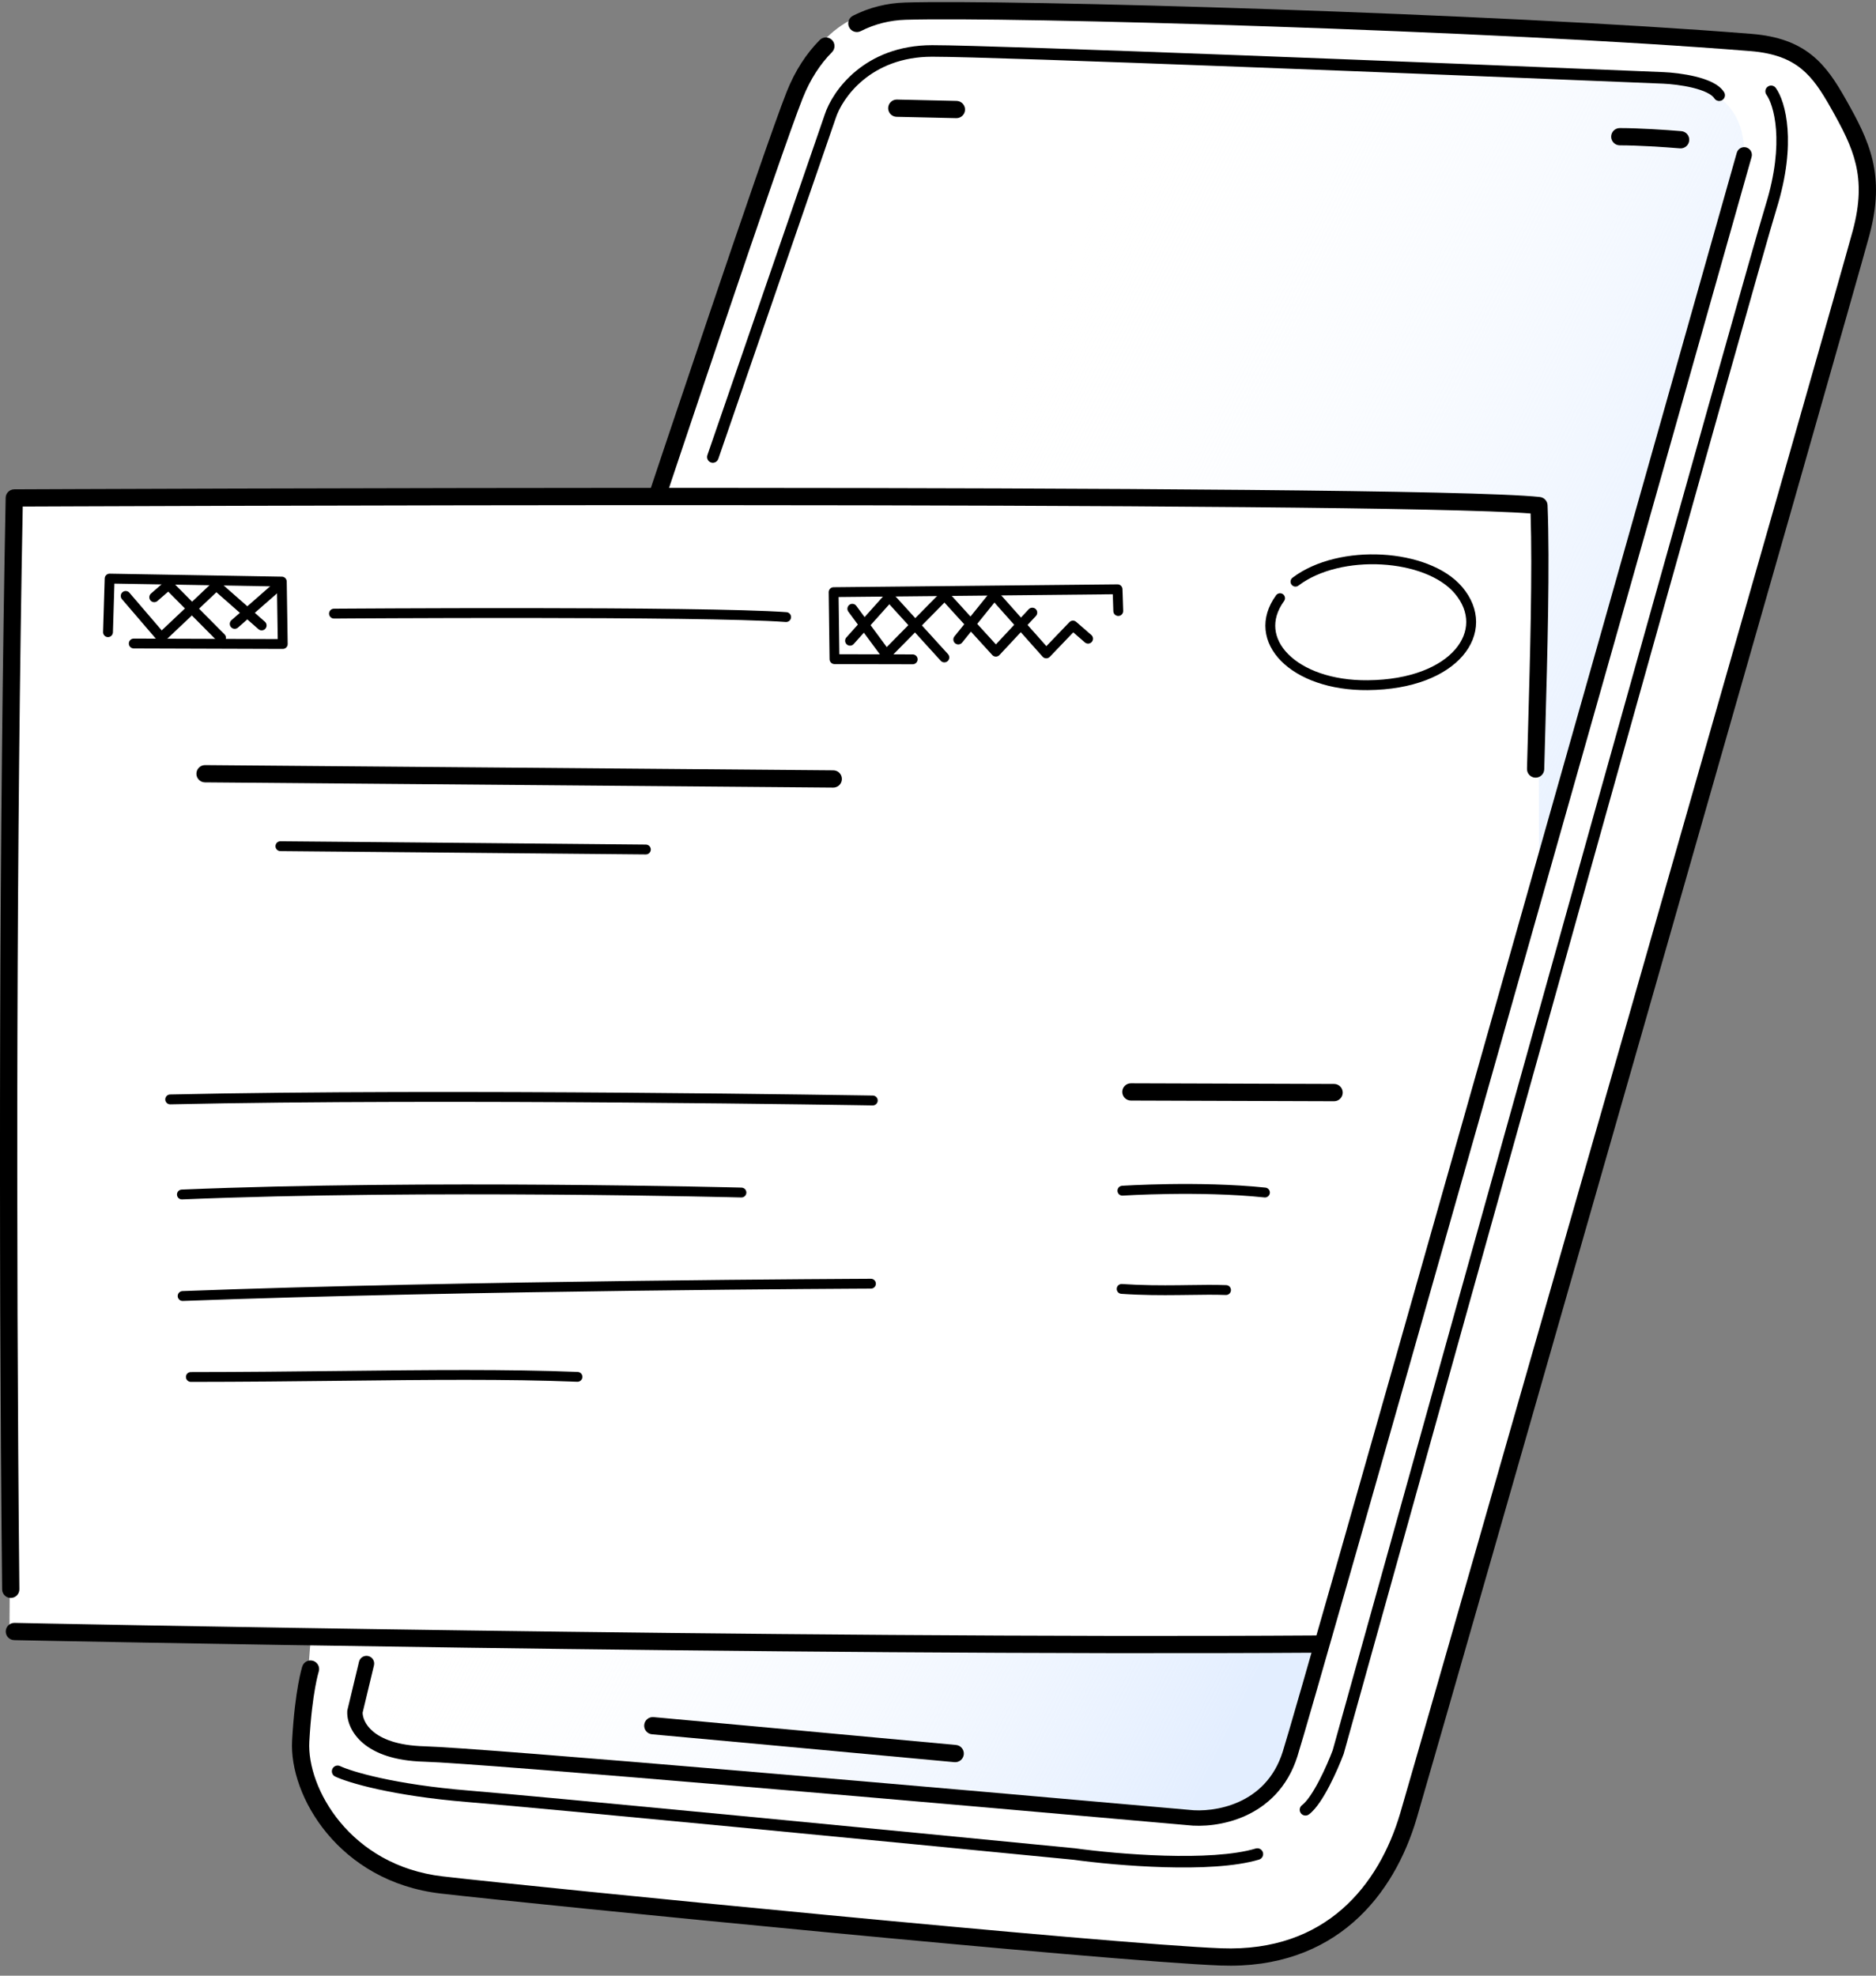 <svg width="132" height="139" viewBox="0 0 132 139" fill="none" xmlns="http://www.w3.org/2000/svg">
<rect x="0" y="0" width="132" height="139" fill="#808080" stroke="none"/>
<path d="M46.215 34.843C48.845 26.92 54.023 10.852 55.87 6.26C57.719 1.666 60.811 0.449 64.165 0.471C67.518 0.495 118.423 2.507 123.074 2.859C127.723 3.209 128.181 5.479 129.489 7.701C130.798 9.92 132.031 12.816 131.065 16.29C130.099 19.765 101.594 119.527 99.065 128.024C96.537 136.52 90.499 137.999 87.039 137.872C83.578 137.746 36.186 133.422 31.112 132.864C26.038 132.307 21.186 127.476 21.353 123.228C21.519 118.979 21.868 115.318 21.868 115.318L0.668 114.482L1.141 35.188C21.781 34.678 46.215 34.843 46.215 34.843Z" fill="white"/>
<path d="M49.478 34.722C49.591 34.38 56.12 14.128 58.381 8.01C60.642 1.894 62.286 3.687 66.362 3.824C70.437 3.961 113.899 5.358 118.094 5.816C122.29 6.276 123.301 9.571 122.422 12.652C121.545 15.734 108.298 62.388 108.298 62.388C108.298 62.388 108.221 43.008 108.263 35.626C96.169 34.979 57.465 34.509 49.478 34.722Z" fill="url(#paint0_linear_548_8468)"/>
<path d="M24.524 115.246C23.825 120.311 23.411 122.312 28.915 122.638C34.417 122.964 76.298 127.652 81.785 127.756C87.167 127.858 89.626 126.831 91.033 122.559C92.035 119.517 93.07 115.692 93.07 115.692C93.07 115.692 24.529 115.215 24.524 115.246Z" fill="url(#paint1_linear_548_8468)"/>
<path fill-rule="evenodd" clip-rule="evenodd" d="M58.538 2.811C58.776 3.047 58.777 3.432 58.541 3.67C57.728 4.489 57.017 5.56 56.481 6.907L56.481 6.907C55.691 8.888 53.283 15.912 51.065 22.466C49.957 25.738 48.899 28.884 48.118 31.213C47.728 32.377 47.407 33.337 47.183 34.006C47.071 34.34 46.984 34.602 46.924 34.78L46.834 35.052C46.834 35.052 46.834 35.052 46.346 34.89L46.834 35.052C46.727 35.37 46.384 35.542 46.066 35.436C45.748 35.33 45.576 34.986 45.682 34.668L46.171 34.831C45.682 34.668 45.682 34.668 45.682 34.668L45.773 34.395C45.833 34.217 45.92 33.956 46.032 33.621C46.255 32.952 46.577 31.992 46.967 30.827C47.748 28.498 48.807 25.35 49.915 22.077C52.127 15.543 54.548 8.478 55.353 6.458C55.944 4.972 56.742 3.76 57.679 2.815C57.916 2.577 58.3 2.575 58.538 2.811Z" fill="black"/>
<path fill-rule="evenodd" clip-rule="evenodd" d="M63.709 1.391C71.03 1.165 105.075 2.141 123.16 3.595L63.709 1.391ZM123.16 3.595C124.851 3.731 125.926 4.18 126.732 4.829C127.555 5.491 128.149 6.402 128.815 7.582L128.816 7.583C129.635 9.031 130.267 10.232 130.577 11.55C130.883 12.85 130.885 14.302 130.364 16.237C129.185 20.619 100.06 122.359 98.521 127.576C97.773 130.107 96.46 132.55 94.431 134.321C92.415 136.082 89.655 137.212 85.936 137.072C78.23 136.786 38.027 132.809 31.164 132.016C24.629 131.261 21.583 125.794 21.765 122.529C21.864 120.762 22.033 119.52 22.176 118.727C22.247 118.33 22.311 118.045 22.357 117.864C22.38 117.773 22.398 117.708 22.41 117.667C22.415 117.647 22.42 117.633 22.422 117.624L22.424 117.617L22.424 117.617C22.425 117.617 22.425 117.616 22.425 117.616C22.425 117.616 22.425 117.616 22.425 117.616C22.529 117.298 22.355 116.956 22.037 116.851C21.719 116.747 21.376 116.92 21.271 117.238L21.724 117.387C21.271 117.238 21.271 117.239 21.271 117.239L21.271 117.239L21.27 117.242L21.268 117.248C21.267 117.253 21.265 117.259 21.262 117.267C21.258 117.282 21.251 117.303 21.243 117.33C21.227 117.385 21.206 117.464 21.18 117.569C21.127 117.778 21.057 118.089 20.981 118.512C20.829 119.357 20.654 120.649 20.553 122.461C20.336 126.354 23.838 132.392 31.024 133.222C37.882 134.014 78.13 137.997 85.89 138.285C89.905 138.436 92.97 137.209 95.23 135.236C97.478 133.273 98.892 130.606 99.685 127.919C101.225 122.7 130.353 20.949 131.536 16.552C132.1 14.454 132.118 12.797 131.759 11.272C131.404 9.767 130.69 8.429 129.872 6.985C129.2 5.794 128.511 4.703 127.493 3.883C126.458 3.05 125.135 2.537 123.257 2.385C105.144 0.929 71.05 -0.05 63.672 0.178L63.671 0.178C62.428 0.217 61.18 0.515 60.016 1.107C59.717 1.259 59.598 1.624 59.751 1.923C59.903 2.222 60.268 2.341 60.567 2.189C61.563 1.682 62.635 1.425 63.709 1.391" fill="black"/>
<path fill-rule="evenodd" clip-rule="evenodd" d="M65.592 3.991C61.258 3.991 59.258 6.906 58.803 8.313L58.801 8.317L50.542 32.284C50.468 32.496 50.237 32.609 50.025 32.536C49.813 32.463 49.7 32.232 49.774 32.02L58.031 8.06C58.571 6.397 60.831 3.179 65.592 3.179C70.152 3.179 101.81 4.443 117.056 5.075C117.617 5.098 118.491 5.189 119.302 5.387C119.707 5.487 120.11 5.616 120.455 5.785C120.792 5.95 121.116 6.174 121.31 6.484C121.429 6.674 121.371 6.925 121.181 7.044C120.99 7.162 120.74 7.105 120.621 6.914C120.544 6.791 120.378 6.652 120.097 6.514C119.824 6.38 119.482 6.268 119.109 6.176C118.363 5.994 117.544 5.908 117.022 5.886C101.761 5.254 70.13 3.991 65.592 3.991Z" fill="black"/>
<path fill-rule="evenodd" clip-rule="evenodd" d="M87.715 34.467C98.177 34.563 106.052 34.718 108.349 34.967C108.648 34.999 108.878 35.245 108.89 35.545C109.057 39.688 108.878 46.107 108.737 51.163C108.707 52.22 108.679 53.217 108.656 54.121C108.648 54.456 108.369 54.721 108.034 54.713C107.699 54.704 107.434 54.426 107.443 54.091C107.466 53.176 107.494 52.172 107.524 51.109C107.659 46.265 107.828 40.226 107.696 36.126C104.938 35.912 97.499 35.77 87.704 35.681C77.225 35.584 64.1 35.548 51.255 35.542C38.411 35.536 25.849 35.561 16.498 35.587C11.822 35.6 7.949 35.614 5.246 35.624C3.894 35.629 2.834 35.633 2.112 35.636C1.916 35.637 1.745 35.638 1.6 35.638C1.17 58.459 1.111 86.53 1.363 111.811C1.367 112.146 1.098 112.421 0.762 112.424C0.427 112.428 0.153 112.159 0.149 111.823C-0.106 86.314 -0.043 57.963 0.398 35.022C0.404 34.693 0.672 34.429 1.002 34.427L1.004 35.034C1.002 34.427 1.002 34.427 1.003 34.427L1.284 34.426C1.47 34.425 1.746 34.424 2.107 34.422C2.829 34.419 3.889 34.415 5.241 34.41C7.945 34.4 11.818 34.386 16.494 34.373C25.846 34.347 38.41 34.322 51.256 34.328C64.101 34.334 77.231 34.371 87.715 34.467Z" fill="black"/>
<path fill-rule="evenodd" clip-rule="evenodd" d="M0.404 114.773C0.411 114.438 0.688 114.172 1.023 114.179L1.011 114.786L0.998 115.392C0.663 115.385 0.397 115.108 0.404 114.773ZM1.011 114.786C0.998 115.392 0.998 115.392 0.999 115.392L1.155 115.396C1.259 115.398 1.414 115.401 1.617 115.405C2.024 115.413 2.625 115.425 3.404 115.44C4.961 115.471 7.228 115.514 10.065 115.564C15.739 115.666 23.695 115.799 32.823 115.925C51.079 116.176 74.027 116.397 92.788 116.275C93.123 116.273 93.393 116 93.391 115.664C93.388 115.329 93.115 115.059 92.78 115.061C74.032 115.183 51.093 114.962 32.84 114.711C23.713 114.586 15.759 114.453 10.086 114.351C7.25 114.3 4.984 114.257 3.428 114.227C2.649 114.212 2.048 114.2 1.642 114.191C1.438 114.187 1.284 114.184 1.18 114.182L1.024 114.179C1.024 114.179 1.023 114.179 1.011 114.786Z" fill="black"/>
<path fill-rule="evenodd" clip-rule="evenodd" d="M45.328 121.358C45.359 121.024 45.654 120.778 45.988 120.809L45.933 121.413L45.878 122.017C45.544 121.987 45.298 121.692 45.328 121.358ZM45.933 121.413C45.878 122.017 45.877 122.017 45.878 122.017L46.519 122.076C46.932 122.114 47.53 122.168 48.268 122.236C49.744 122.371 51.78 122.557 54.025 122.763C58.514 123.175 63.833 123.665 67.153 123.977C67.487 124.008 67.783 123.763 67.815 123.429C67.846 123.096 67.601 122.8 67.267 122.768C63.945 122.456 58.625 121.966 54.136 121.554C51.891 121.348 49.854 121.162 48.378 121.027C47.641 120.96 47.043 120.905 46.63 120.867L45.988 120.809C45.988 120.809 45.988 120.809 45.933 121.413Z" fill="black"/>
<path fill-rule="evenodd" clip-rule="evenodd" d="M62.493 7.599C62.501 7.264 62.778 6.998 63.113 7.005L63.1 7.612L63.087 8.219C62.752 8.212 62.486 7.935 62.493 7.599ZM63.1 7.612L63.087 8.219L63.373 8.225C63.561 8.229 63.838 8.235 64.198 8.243C64.918 8.259 65.966 8.283 67.281 8.314C67.616 8.322 67.894 8.057 67.902 7.722C67.91 7.387 67.645 7.109 67.309 7.101C65.995 7.07 64.946 7.046 64.225 7.03C63.865 7.022 63.587 7.016 63.399 7.012L63.113 7.005L63.1 7.612Z" fill="black"/>
<path fill-rule="evenodd" clip-rule="evenodd" d="M113.365 9.616C113.366 9.281 113.638 9.01 113.974 9.011C115.357 9.014 117.157 9.132 118.304 9.228C118.638 9.256 118.886 9.549 118.858 9.883C118.83 10.217 118.537 10.465 118.203 10.438C117.068 10.343 115.306 10.228 113.97 10.225C113.635 10.224 113.364 9.951 113.365 9.616Z" fill="black"/>
<path fill-rule="evenodd" clip-rule="evenodd" d="M13.82 54.432C13.823 54.097 14.097 53.827 14.432 53.83L58.636 54.197C58.972 54.2 59.241 54.474 59.238 54.809C59.236 55.145 58.962 55.414 58.626 55.411L14.422 55.044C14.087 55.041 13.817 54.767 13.82 54.432Z" fill="black"/>
<path fill-rule="evenodd" clip-rule="evenodd" d="M78.966 76.82C78.967 76.485 79.24 76.215 79.575 76.216L93.873 76.262C94.208 76.263 94.479 76.536 94.478 76.871C94.477 77.207 94.204 77.477 93.869 77.476L79.571 77.429C79.236 77.428 78.965 77.156 78.966 76.82Z" fill="black"/>
<path fill-rule="evenodd" clip-rule="evenodd" d="M97.215 39.714C95.066 39.593 92.838 40.08 91.362 41.2C91.21 41.316 90.992 41.286 90.876 41.133C90.761 40.981 90.79 40.763 90.943 40.647C92.592 39.397 95.001 38.895 97.254 39.021C99.5 39.147 101.697 39.904 102.881 41.295C103.534 42.062 103.863 42.911 103.862 43.761C103.861 44.611 103.53 45.431 102.92 46.139C101.707 47.549 99.391 48.526 96.239 48.554C93.574 48.578 91.394 47.767 90.149 46.513C89.524 45.884 89.13 45.135 89.05 44.326C88.969 43.514 89.209 42.677 89.788 41.881C89.901 41.727 90.118 41.693 90.273 41.805C90.428 41.918 90.462 42.135 90.349 42.29C89.855 42.968 89.679 43.638 89.74 44.257C89.802 44.88 90.107 45.486 90.642 46.024C91.716 47.107 93.693 47.883 96.232 47.86H96.232C99.267 47.833 101.357 46.893 102.395 45.686C102.911 45.086 103.167 44.423 103.168 43.76C103.169 43.098 102.915 42.405 102.353 41.745L102.353 41.745C101.345 40.561 99.372 39.835 97.215 39.714Z" fill="black"/>
<path fill-rule="evenodd" clip-rule="evenodd" d="M23.503 43.519C23.503 43.519 23.503 43.519 23.5 43.172C23.497 42.825 23.498 42.825 23.498 42.825L23.79 42.823C23.981 42.822 24.262 42.82 24.622 42.818C25.341 42.813 26.376 42.808 27.635 42.802C30.155 42.791 33.577 42.781 37.183 42.784C44.389 42.791 52.358 42.852 55.339 43.069C55.53 43.083 55.674 43.249 55.66 43.44C55.646 43.631 55.48 43.774 55.289 43.761C52.339 43.546 44.401 43.485 37.183 43.478C33.577 43.475 30.157 43.485 27.639 43.496C26.379 43.501 25.345 43.507 24.626 43.511C24.266 43.514 23.985 43.515 23.794 43.517L23.503 43.519ZM23.153 43.174C23.152 42.983 23.306 42.826 23.497 42.825L23.5 43.172L23.503 43.519C23.311 43.52 23.155 43.366 23.153 43.174Z" fill="black"/>
<path fill-rule="evenodd" clip-rule="evenodd" d="M19.384 59.53C19.386 59.339 19.542 59.185 19.734 59.187L19.731 59.533L19.728 59.88C19.536 59.879 19.382 59.722 19.384 59.53ZM19.731 59.533C19.728 59.88 19.727 59.88 19.728 59.88L22.922 59.909C24.876 59.926 27.541 59.95 30.39 59.975C36.086 60.026 42.514 60.085 45.441 60.114C45.632 60.116 45.789 59.963 45.791 59.771C45.793 59.58 45.639 59.423 45.448 59.421C42.521 59.391 36.092 59.333 30.396 59.282C27.547 59.256 24.882 59.232 22.928 59.215L19.734 59.187C19.733 59.187 19.734 59.187 19.731 59.533Z" fill="black"/>
<path fill-rule="evenodd" clip-rule="evenodd" d="M44.017 77.57C34.101 77.497 21.746 77.478 11.983 77.696C11.791 77.7 11.632 77.549 11.628 77.357C11.624 77.166 11.776 77.007 11.967 77.003C21.742 76.784 34.105 76.803 44.022 76.877C48.982 76.914 53.33 76.964 56.439 77.006C57.993 77.026 59.238 77.044 60.093 77.058C60.522 77.064 60.852 77.07 61.076 77.073L61.417 77.079C61.417 77.079 61.417 77.079 61.412 77.359L61.417 77.079C61.608 77.082 61.761 77.24 61.758 77.432C61.755 77.623 61.597 77.776 61.405 77.772L61.41 77.494C61.405 77.772 61.405 77.772 61.405 77.772L61.065 77.767C60.841 77.763 60.511 77.758 60.083 77.751C59.227 77.738 57.983 77.72 56.43 77.699C53.322 77.658 48.975 77.607 44.017 77.57Z" fill="black"/>
<path fill-rule="evenodd" clip-rule="evenodd" d="M38.911 84.049C31.214 83.993 21.378 84.027 12.814 84.386C12.623 84.394 12.461 84.245 12.453 84.054C12.445 83.862 12.594 83.701 12.785 83.693C21.366 83.334 31.215 83.299 38.916 83.355C42.768 83.383 46.083 83.433 48.435 83.476C49.611 83.498 50.547 83.518 51.189 83.532C51.51 83.539 51.757 83.545 51.924 83.549C52.008 83.551 52.071 83.553 52.114 83.554L52.178 83.556C52.178 83.556 52.178 83.556 52.171 83.828L52.178 83.556C52.37 83.561 52.521 83.72 52.516 83.911C52.511 84.103 52.352 84.254 52.16 84.249L52.167 83.983C52.16 84.249 52.16 84.249 52.16 84.249L52.096 84.247C52.054 84.246 51.99 84.245 51.907 84.243C51.74 84.239 51.493 84.233 51.173 84.225C50.532 84.211 49.598 84.191 48.422 84.17C46.072 84.126 42.76 84.076 38.911 84.049Z" fill="black"/>
<path fill-rule="evenodd" clip-rule="evenodd" d="M61.628 90.314C61.629 90.505 61.474 90.661 61.282 90.662L61.281 90.315L61.28 89.968C61.471 89.967 61.627 90.122 61.628 90.314ZM44.554 90.813C34.942 90.936 22.838 91.153 12.864 91.529C12.672 91.536 12.511 91.386 12.504 91.195C12.497 91.004 12.646 90.843 12.838 90.835C22.821 90.459 34.932 90.242 44.546 90.12C49.353 90.058 53.536 90.02 56.518 89.998C58.009 89.987 59.199 89.979 60.017 89.975C60.426 89.972 60.741 89.971 60.955 89.97L61.279 89.968C61.28 89.968 61.28 89.968 61.281 90.315C61.282 90.662 61.282 90.662 61.282 90.662L60.958 90.663C60.745 90.664 60.429 90.666 60.021 90.668C59.203 90.673 58.013 90.68 56.523 90.691C53.542 90.714 49.36 90.752 44.554 90.813Z" fill="black"/>
<path fill-rule="evenodd" clip-rule="evenodd" d="M24.029 97.147C20.707 97.184 17.184 97.222 13.43 97.224C13.238 97.224 13.083 97.069 13.083 96.877C13.082 96.686 13.238 96.531 13.429 96.531C17.163 96.529 20.677 96.49 23.996 96.454C30.163 96.386 35.658 96.326 40.646 96.522C40.837 96.53 40.986 96.691 40.979 96.882C40.971 97.074 40.81 97.223 40.619 97.215C35.647 97.019 30.182 97.079 24.029 97.147Z" fill="black"/>
<path fill-rule="evenodd" clip-rule="evenodd" d="M78.998 84.119C78.806 84.131 78.641 83.986 78.629 83.795C78.616 83.604 78.761 83.439 78.952 83.427L78.975 83.773C78.952 83.427 78.952 83.427 78.952 83.427L78.969 83.425L79.016 83.423C79.057 83.42 79.118 83.416 79.197 83.412C79.355 83.403 79.586 83.391 79.877 83.378C80.459 83.353 81.284 83.323 82.253 83.309C84.189 83.281 86.712 83.313 89.041 83.556C89.232 83.576 89.37 83.746 89.35 83.937C89.33 84.127 89.16 84.266 88.969 84.246C86.679 84.007 84.187 83.975 82.263 84.003C81.302 84.017 80.484 84.046 79.908 84.071C79.62 84.084 79.391 84.096 79.236 84.105C79.158 84.109 79.098 84.112 79.058 84.115L79.012 84.118L78.998 84.119Z" fill="black"/>
<path fill-rule="evenodd" clip-rule="evenodd" d="M78.576 90.659C78.589 90.468 78.754 90.324 78.945 90.337C80.385 90.433 81.701 90.435 82.916 90.422C83.168 90.419 83.416 90.415 83.659 90.412C84.589 90.399 85.463 90.386 86.278 90.416C86.47 90.422 86.619 90.583 86.613 90.775C86.606 90.966 86.445 91.116 86.254 91.109C85.458 91.08 84.606 91.092 83.679 91.106C83.433 91.109 83.181 91.112 82.924 91.115C81.703 91.129 80.365 91.127 78.899 91.028C78.707 91.016 78.563 90.85 78.576 90.659Z" fill="black"/>
<path fill-rule="evenodd" clip-rule="evenodd" d="M7.367 40.697C7.373 40.507 7.53 40.357 7.72 40.361L19.834 40.572C20.021 40.575 20.172 40.726 20.175 40.913L20.242 45.304C20.244 45.397 20.208 45.487 20.142 45.553C20.077 45.62 19.988 45.657 19.895 45.656L9.412 45.622C9.22 45.621 9.065 45.465 9.066 45.274C9.067 45.082 9.222 44.927 9.414 44.928L19.543 44.962L19.486 41.26L8.05 41.06L7.946 44.488C7.94 44.679 7.78 44.83 7.588 44.824C7.397 44.818 7.247 44.658 7.252 44.467L7.367 40.697Z" fill="black"/>
<path fill-rule="evenodd" clip-rule="evenodd" d="M14.982 40.946C15.112 40.823 15.314 40.819 15.449 40.938L18.64 43.743C18.784 43.87 18.798 44.089 18.671 44.233C18.545 44.377 18.326 44.391 18.182 44.264L15.228 41.667L11.591 45.106C11.522 45.171 11.43 45.205 11.335 45.2C11.24 45.195 11.151 45.151 11.09 45.079L8.58 42.154C8.456 42.009 8.472 41.79 8.618 41.665C8.763 41.54 8.982 41.557 9.107 41.702L11.379 44.352L14.982 40.946Z" fill="black"/>
<path fill-rule="evenodd" clip-rule="evenodd" d="M11.625 40.888C11.763 40.768 11.97 40.776 12.099 40.905L15.8 44.632C15.935 44.768 15.934 44.987 15.798 45.122C15.662 45.257 15.442 45.257 15.307 45.121L11.836 41.624L11.08 42.282C10.935 42.408 10.716 42.392 10.591 42.248C10.465 42.103 10.48 41.884 10.625 41.758L11.625 40.888Z" fill="black"/>
<path fill-rule="evenodd" clip-rule="evenodd" d="M19.727 41.08C19.853 41.224 19.839 41.443 19.695 41.569L16.743 44.155C16.599 44.281 16.38 44.267 16.254 44.123C16.128 43.979 16.142 43.76 16.286 43.633L19.238 41.048C19.382 40.922 19.601 40.936 19.727 41.08Z" fill="black"/>
<path fill-rule="evenodd" clip-rule="evenodd" d="M78.63 41.113C78.819 41.111 78.974 41.26 78.98 41.448L79.031 42.978C79.037 43.169 78.887 43.33 78.695 43.336C78.504 43.342 78.344 43.192 78.337 43.001L78.298 41.81L59.006 42.004L59.059 46.03L64.22 46.041C64.412 46.042 64.567 46.197 64.566 46.389C64.566 46.58 64.41 46.735 64.219 46.735L58.716 46.723C58.527 46.722 58.373 46.57 58.37 46.38L58.308 41.665C58.307 41.573 58.342 41.484 58.407 41.419C58.471 41.352 58.559 41.315 58.651 41.314L78.63 41.113Z" fill="black"/>
<path fill-rule="evenodd" clip-rule="evenodd" d="M66.471 41.543C66.566 41.545 66.656 41.586 66.721 41.656L70.074 45.337L72.382 42.865C72.513 42.725 72.733 42.718 72.873 42.849C73.013 42.979 73.02 43.199 72.889 43.339L70.325 46.086C70.259 46.156 70.166 46.196 70.069 46.196C69.972 46.195 69.88 46.154 69.815 46.082L66.454 42.394L62.603 46.3C62.532 46.373 62.433 46.41 62.332 46.403C62.23 46.396 62.138 46.345 62.077 46.263L59.693 43.036C59.579 42.882 59.612 42.665 59.766 42.551C59.92 42.437 60.137 42.47 60.251 42.624L62.394 45.525L66.217 41.646C66.284 41.579 66.376 41.541 66.471 41.543Z" fill="black"/>
<path fill-rule="evenodd" clip-rule="evenodd" d="M62.572 41.647C62.67 41.647 62.764 41.688 62.83 41.761L66.704 46.021C66.833 46.163 66.822 46.382 66.681 46.511C66.539 46.64 66.32 46.63 66.191 46.488L62.575 42.512L60.069 45.31C59.941 45.453 59.722 45.465 59.58 45.337C59.437 45.209 59.425 44.99 59.553 44.847L62.315 41.763C62.38 41.689 62.474 41.647 62.572 41.647Z" fill="black"/>
<path fill-rule="evenodd" clip-rule="evenodd" d="M69.948 41.51C70.05 41.508 70.148 41.55 70.216 41.626L73.627 45.459L75.245 43.772C75.373 43.639 75.583 43.629 75.722 43.75L76.787 44.673C76.932 44.798 76.948 45.017 76.822 45.162C76.697 45.307 76.478 45.322 76.333 45.197L75.517 44.49L73.868 46.21C73.801 46.28 73.708 46.319 73.611 46.317C73.514 46.315 73.423 46.273 73.358 46.201L69.97 42.393L67.697 45.21C67.576 45.359 67.358 45.382 67.209 45.262C67.06 45.142 67.036 44.923 67.157 44.774L69.687 41.639C69.751 41.56 69.846 41.513 69.948 41.51Z" fill="black"/>
<path fill-rule="evenodd" clip-rule="evenodd" d="M122.873 10.374C123.16 10.455 123.328 10.755 123.247 11.042C113.14 46.821 92.593 119.439 91.29 123.565C90.588 125.789 89.137 127.073 87.615 127.758C86.116 128.433 84.55 128.53 83.542 128.409C67.276 126.963 33.819 124.051 29.835 123.944C27.75 123.887 26.387 123.357 25.543 122.641C24.699 121.926 24.403 121.05 24.434 120.398L24.437 120.347L25.261 116.913C25.331 116.622 25.623 116.443 25.914 116.513C26.205 116.582 26.384 116.875 26.314 117.166L25.515 120.494C25.517 120.8 25.669 121.329 26.243 121.815C26.844 122.324 27.941 122.809 29.864 122.861C33.894 122.97 67.416 125.888 83.646 127.331L83.655 127.332L83.664 127.333C84.506 127.435 85.873 127.355 87.17 126.771C88.449 126.195 89.66 125.131 90.257 123.239C91.554 119.134 112.093 46.545 122.204 10.748C122.286 10.46 122.585 10.293 122.873 10.374Z" fill="black"/>
<path fill-rule="evenodd" clip-rule="evenodd" d="M124.383 6.097C124.565 5.966 124.819 6.007 124.95 6.189C125.303 6.676 125.668 7.651 125.774 9.056C125.881 10.473 125.727 12.352 125.009 14.67C123.603 19.211 104.119 89.025 94.55 123.375L94.545 123.392L94.539 123.409C94.332 123.962 93.966 124.831 93.541 125.647C93.328 126.055 93.097 126.457 92.86 126.801C92.627 127.14 92.37 127.451 92.101 127.653C91.921 127.787 91.667 127.751 91.532 127.571C91.398 127.392 91.434 127.137 91.614 127.003C91.777 126.88 91.974 126.655 92.191 126.341C92.403 126.033 92.617 125.662 92.82 125.272C93.224 124.498 93.573 123.67 93.772 123.14C103.34 88.797 122.823 18.985 124.233 14.43C124.924 12.198 125.063 10.422 124.964 9.117C124.865 7.801 124.526 6.989 124.292 6.664C124.161 6.482 124.201 6.228 124.383 6.097Z" fill="black"/>
<path fill-rule="evenodd" clip-rule="evenodd" d="M23.39 124.448C23.486 124.245 23.728 124.159 23.93 124.255C24.724 124.63 27.709 125.545 32.996 125.977C38.307 126.411 63.648 128.866 75.65 130.039L75.658 130.04L75.666 130.041C77.12 130.243 79.508 130.485 81.934 130.555C84.375 130.626 86.799 130.521 88.355 130.054C88.57 129.99 88.797 130.112 88.861 130.327C88.925 130.542 88.804 130.768 88.589 130.833C86.896 131.34 84.356 131.439 81.911 131.367C79.456 131.296 77.042 131.052 75.563 130.847C63.553 129.673 38.232 127.219 32.93 126.787C27.603 126.352 24.505 125.426 23.583 124.989C23.38 124.893 23.294 124.651 23.39 124.448Z" fill="black"/>
<defs>
<linearGradient id="paint0_linear_548_8468" x1="86.495" y1="121.459" x2="34.818" y2="96.141" gradientUnits="userSpaceOnUse">
<stop stop-color="#E3EEFF" stop-opacity="0.979"/>
<stop offset="1" stop-color="white" stop-opacity="0"/>
</linearGradient>
<linearGradient id="paint1_linear_548_8468" x1="86.495" y1="121.459" x2="34.818" y2="96.141" gradientUnits="userSpaceOnUse">
<stop stop-color="#E3EEFF" stop-opacity="0.979"/>
<stop offset="1" stop-color="white" stop-opacity="0"/>
</linearGradient>
</defs>
</svg>
